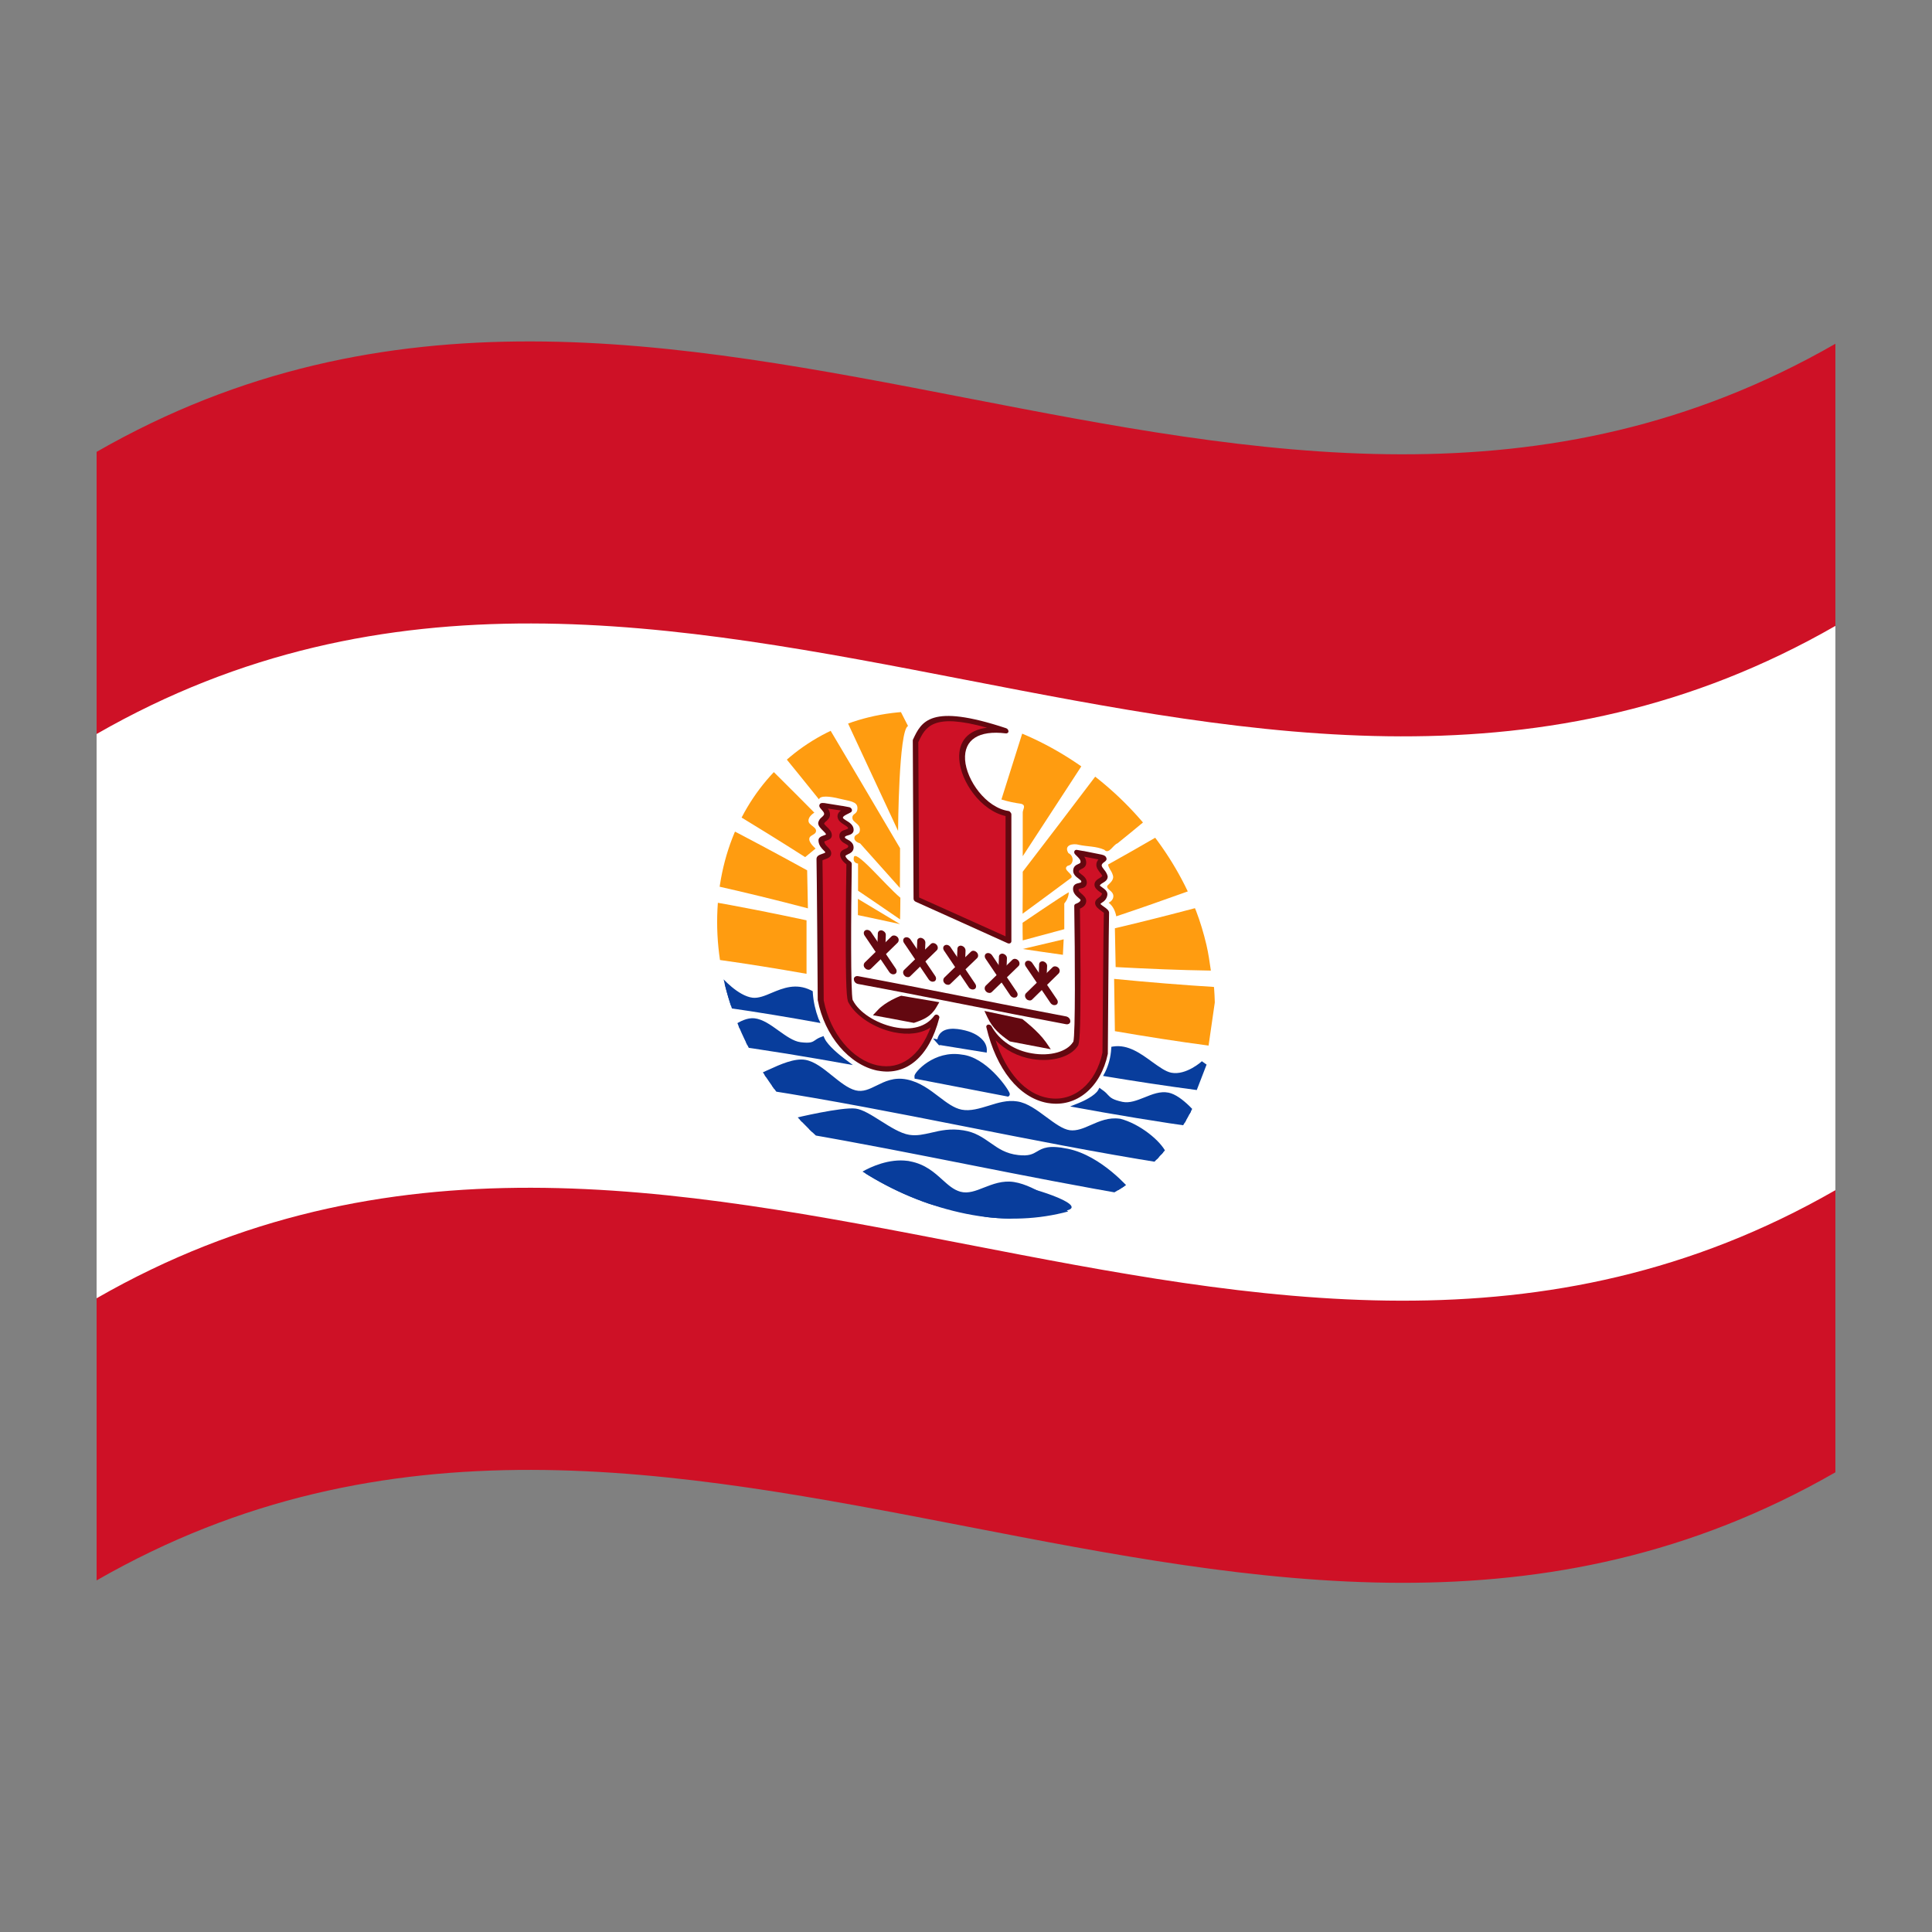 <?xml version="1.0" encoding="utf-8"?>
<!-- Generator: Adobe Illustrator 24.2.0, SVG Export Plug-In . SVG Version: 6.00 Build 0)  -->
<svg version="1.1" id="Layer_1" xmlns="http://www.w3.org/2000/svg" xmlns:xlink="http://www.w3.org/1999/xlink" x="0px" y="0px"
	 viewBox="0 0 1260 1260" style="enable-background:new 0 0 1260 1260;" xml:space="preserve">
<rect x="0" y="0" width="1260" height="1260" fill="#808080" stroke="none"/>
<style type="text/css">
	.st0{fill:#CE1126;}
	.st1{fill:#FFFFFF;}
	.st2{clip-path:url(#SVGID_2_);}
	.st3{fill:#FF9C10;}
	.st4{fill:#083D9C;}
	.st5{fill:#630810;}
</style>
<g>
	<path class="st0" d="M63,294.7v736c378-217.1,756,146.6,1134-70.5v-736C819,441.3,441,77.7,63,294.7z"/>
	<path class="st1" d="M63,846.7c378-217.1,756,146.6,1134-70.5v-368c-378,217-756-146.6-1134,70.5V846.7z"/>
	<g>
		<defs>
			<path id="SVGID_1_" d="M630,467.1c89.6,18.2,162.3,101.1,162.3,190.3c0,90-72.6,152.4-162.3,134.2S467.7,690.5,467.7,601.3
				C467.7,511.3,540.4,448.9,630,467.1z"/>
		</defs>
		<clipPath id="SVGID_2_">
			<use xlink:href="#SVGID_1_"  style="overflow:visible;"/>
		</clipPath>
		<g class="st2">
			<path class="st3" d="M559.5,596.8c9.2,1.9,18.4,3.9,27.5,5.9l0,0c-9.2-5.5-18.4-11-27.5-16.5V596.8z"/>
			<path class="st3" d="M556.8,559.6c-0.5,3.4,2.8,3.6,2.8,3.6v17.7c9.1,6.2,18.3,12.4,27.4,18.7c0.1-4.7,0.2-9.4,0.2-14.1
				C576.9,576.8,556.9,552.3,556.8,559.6z"/>
			<polygon class="st3" points="587,599.6 587,599.6 587,599.6 			"/>
			<path class="st3" d="M468.2,625.9L468.2,625.9c19.3,2.7,38.6,5.8,57.8,9.2v-34.9c-22-4.7-44.1-9.1-66.1-12.9
				C462.6,600.2,465.4,613.1,468.2,625.9z"/>
			<path class="st3" d="M466.3,535.6l-0.9,41.8l0,0c20.5,4.6,41,9.6,61.5,15l-0.5-24.8C506.4,556.6,486.4,545.9,466.3,535.6z"/>
			<path class="st3" d="M532.2,541.9c0.1-2.7-4.9-3.8-4.9-6.5c-0.3-3,3.8-5.4,3.8-5.4c-14.2-14.4-28.5-28.5-42.7-42.6
				c-3.5,14.1-7,28.1-10.6,42.2l0,0c15.8,9.6,31.5,19.3,47.3,29.4l6.8-5.6c0,0-4.3-3.6-4.1-6.2C527.8,544.4,532.1,544.7,532.2,541.9
				z"/>
			<polygon class="st3" points="788.2,681.9 788.2,681.9 788.2,681.9 			"/>
			<path class="st3" d="M726.6,638.4l0.5,34.1c20.4,3.5,40.7,6.7,61.1,9.4l5.5-38.1C771.3,642.4,749,640.6,726.6,638.4z"/>
			<polygon class="st3" points="789.7,632.9 789.7,632.9 789.7,632.9 			"/>
			<path class="st3" d="M780,593.9c-0.2-0.5-0.5-1.1-0.7-1.6c-17.4,4.6-34.8,9-52.2,13.1c0.2,8.4,0.3,16.8,0.5,25.3
				c20.7,1.1,41.4,2,62.1,2.3c-0.8-5.6-1.6-11.2-2.9-16.8C785,608.6,782.8,601.2,780,593.9z"/>
			<path class="st3" d="M754,546c-10.4,6-20.8,12-31.3,17.8c0.1,2.2,2.3,4.3,2.9,6.5c1.4,3.2-1.4,5.3-3.2,7.1
				c-1.4,1.7,1.7,3.2,2.7,4.5c2.3,2.7,0.3,5.9-2.1,6.8c2.9,2.2,4.4,5.6,5,8.9c15.6-5.2,31.2-10.7,46.8-16.3
				C769.2,568.9,762.2,557.1,754,546L754,546z"/>
			<path class="st3" d="M667,618.9c8.7,1.3,17.4,2.6,26.2,3.8l0.5-10.1C684.7,614.7,675.8,616.8,667,618.9L667,618.9z"/>
			<path class="st3" d="M667,613.3L667,613.3c9-2.4,18-4.8,27.1-7.3v-16.8c1.8-2.1,2.9-4.7,2.9-7.3c-5.3,3-30.1,19.9-30.1,19.9
				C666.9,605.7,666.9,609.5,667,613.3z"/>
			<polygon class="st3" points="506.3,487 506.3,487 506.3,487 			"/>
			<path class="st3" d="M506.3,487c0.5,0.5,27.8,34.2,27.8,34.3c0.8-2.6,7.1-2,13.5-0.4c6.4,1.6,11.6,1.7,11.6,6.1s-3.3,3.2-3.3,6.3
				s4.9,3.7,4.9,7.7s-3.5,2.5-3.6,5.6c0,2.5,3.7,3.4,3.7,3.4c8.7,9.7,17.4,19.4,26,29.1c0-8.6,0.1-17.3,0.1-25.9
				c-17.9-30.4-35.8-60.7-53.7-90.8C524.3,470.5,515.3,478.7,506.3,487z"/>
			<path class="st3" d="M549.3,463.6L549.3,463.6c0.4,1.2,36.4,78.2,36.4,78.3c0,0,0.4-66,6.5-68.4c-3.4-6.7-6.8-13.3-10.2-20
				C571.1,456.8,560.2,460.1,549.3,463.6z"/>
			<path class="st3" d="M666.7,478.3L666.7,478.3l-13.6,43.1c4.1,1.3,8.4,2.2,12.8,2.8c3.8,1,0.8,4,1.1,6.1l0,28.1
				c12.8-19.6,25.6-39.2,38.4-58.9c-8.8-5.9-18-11.2-27.6-16C674.1,481.6,670.4,479.9,666.7,478.3z"/>
			<path class="st3" d="M714.5,506.2L714.5,506.2c-15.8,20.9-31.7,41.7-47.5,62.3c0,9.1,0,18.2-0.1,27.4
				c10.6-7.8,21.2-15.5,31.7-23.4c2-2.4-6.4-5.3-2.2-7.9c3.8-0.5,4.4-6.3,0.4-8.2c-3.3-5.3,3-6.6,6.9-5.4c5.5,1.2,11.1,0.8,16.5,3.2
				c3,3.3,5.7-3.2,8.6-4.2c5.7-4.6,11.5-9.3,17.1-14C736.7,525.1,726.1,515.1,714.5,506.2z"/>
			<path class="st4" d="M626.1,779c-11.5-3.2-16.1-16.6-32.6-19.8c-0.5-0.1-1-0.2-1.5-0.3l0,0c-11.7-1.6-23.3,3.9-28.8,7
				c9.9,6,20.4,11.2,31.4,15.5c17.7,6.3,35.5,9.7,53.2,13.2c2.9,0.2,5.8,0.4,8.6,0.4c12.4-1.7,24.9-3.4,37.3-5.2
				c18.7-2.7-18-14.9-32.2-17.1S637.6,782.2,626.1,779z"/>
			<path class="st4" d="M661.4,770.9c-7.6-1.2-14,1.4-19.7,3.6c-5.3,2.1-10.3,4.1-15.4,2.7c-4.5-1.3-7.8-4.3-11.7-7.8
				c-5.2-4.7-11.1-10.1-21-12l-0.5-0.1c-0.4-0.1-0.8-0.2-1.2-0.2c-12-1.6-23.9,3.8-29.8,7.2l-2.6,1.5l3,1.8
				c10,6.1,20.7,11.4,31.8,15.8c17.6,6.2,35.5,9.8,52.8,13.1l0.4,0.1l0.6,0.1c3,0.2,5.9,0.4,8.6,0.4c13.8-1.9,27.6-3.8,41.4-5.8
				l-3.3-2.7C693.9,787.9,676,773.2,661.4,770.9z M655.8,793.1c-2.6-0.1-5.4-0.2-8.2-0.4l-0.2,0c-17.2-3.3-35-6.8-52.4-13
				c-9.7-3.8-19-8.3-27.9-13.5c6-3.1,15.5-6.7,25-5.4l0,0c0.3,0,0.6,0.1,0.9,0.2l0.5,0.1c8.6,1.6,13.8,6.3,18.7,10.8
				c4.2,3.8,8.1,7.4,13.7,8.9c6.3,1.8,11.9-0.4,17.7-2.8c5.5-2.2,11.2-4.5,17.8-3.4c9.8,1.5,21.7,9.6,27.5,13.9
				C678,790.1,666.9,791.6,655.8,793.1L655.8,793.1z"/>
			<path class="st4" d="M696.3,750.9c-21.6-4.4-15.6,5.9-32.1,4.1c-16.5-1.8-20.7-13.7-35.8-16.2c-15.1-2.5-23.9,4.6-35.4,2.9
				c-11.5-1.7-26.2-16-34.9-17.1c-8.7-1.1-39.9,6.3-39.9,6.3l6,6.3l0,0c70.7,12.1,141.4,28,212.1,40.1
				C736.3,777.4,717.9,755.3,696.3,750.9z"/>
			<path class="st4" d="M696.4,749.2c-12.5-2.6-16.4-0.4-20.1,1.8c-2.7,1.6-5.3,3.1-12.2,2.3c-8.1-0.9-13-4.3-18.1-7.9
				c-4.9-3.4-9.9-7-17.6-8.2c-8.5-1.4-15.1,0.1-21,1.5c-4.9,1.1-9.4,2.2-14.4,1.4c-5.7-0.9-12.3-5.1-18.8-9.2
				c-6-3.8-11.6-7.3-16.1-7.9c-8.9-1.2-39.3,6-40.6,6.4l-2.6,0.6l8.1,8.5l1.2-1.1c0,0.6,0,1.2,0,1.8
				c72.1,12.4,144.2,28.6,216.4,40.8l-2.9-3.5C736.8,775.5,718.5,753.7,696.4,749.2z M524.9,735.6l-3.3-3.5
				c7.7-1.8,29.8-6.6,36.7-5.7c3.6,0.5,8.9,3.8,14.4,7.3c6.8,4.3,13.9,8.9,20.5,9.8c5.6,0.9,10.5-0.3,15.7-1.5
				c5.8-1.3,11.8-2.7,19.6-1.4c6.8,1.1,11.2,4.2,15.8,7.5c5.4,3.8,10.9,7.7,20.1,8.7c8,0.9,11.1-0.9,14.2-2.7
				c3.4-1.9,6.5-3.8,17.8-1.5c15.4,3.1,29.3,15.8,35.4,22.1C662.8,762.9,593.8,747.5,524.9,735.6z"/>
			<path class="st4" d="M730.3,731.3c-12.9-1.7-22,9-32.6,7.5c-10.6-1.5-22.5-17-34.4-18.8c-11.9-1.8-24.3,7.7-36.3,5.4
				s-20.7-16.8-35.8-19.7c-15.1-2.9-22,10-33.5,7s-21.6-18-32.6-19.8c-11-1.8-29.4,11.2-33.1,9.8s4.6,7.3,5,6.1l0,0
				c87.2,13.5,174.5,34.3,261.7,48C762.9,751.6,745.9,735.3,730.3,731.3z"/>
			<path class="st4" d="M730.5,729.6h-0.1h-0.1c-7.3-1-13.2,1.6-18.9,4.1c-4.7,2.1-9.2,4-13.7,3.4s-9.8-4.5-15.2-8.5
				c-6.2-4.6-12.6-9.4-19.2-10.3c-6.3-1-12.5,0.9-18.5,2.8c-5.9,1.8-12,3.7-17.6,2.6c-5.1-1-9.8-4.6-14.8-8.4
				c-5.9-4.5-12.5-9.6-21-11.3s-14.5,1.4-19.8,4c-4.7,2.3-8.7,4.3-13.6,3.1c-5.1-1.3-10.3-5.6-15.3-9.6c-5.6-4.5-11.3-9.2-17.5-10.3
				c-7.1-1.2-16.4,3-23.8,6.4c-3.5,1.6-7.8,3.6-8.8,3.5c-2.5-1-3.1,0.7-3.1,0.9c-0.7,2.5,5.2,7.8,6.7,8.4c0.5,0.2,1.1,0.3,1.6,0.2
				c87,13.5,174.1,34.2,261.1,48l1,0.2l0.5-0.7c0.9-1.1,1.6-3.1,0.1-6.4C757,744,743.2,732.8,730.5,729.6z M497.1,706.9l-0.4-0.1
				c-0.9-0.8-1.8-1.6-2.5-2.4c2-0.4,4.8-1.6,9-3.6c6.7-3.1,15.8-7.2,21.9-6.2c5.1,0.9,10.1,5,15.5,9.3c5.3,4.4,10.9,8.9,17,10.5
				c6.1,1.6,10.9-0.8,15.9-3.2c5-2.5,10.4-5.1,17.7-3.7c7.5,1.4,13.4,6,19.2,10.4c5.4,4.2,10.5,8.1,16.6,9.3
				c6.5,1.3,13-0.7,19.3-2.6c5.7-1.7,11.6-3.5,17-2.7c5.5,0.8,11.5,5.3,17.3,9.5c5.9,4.4,11.5,8.6,17.2,9.3
				c5.5,0.8,10.3-1.3,15.5-3.6c5.2-2.3,10.7-4.7,17-3.9c11.3,3,23.9,13,26.8,19.5c0.3,0.7,0.5,1.4,0.5,2.2
				C670.8,741,583.9,720.3,497.1,706.9L497.1,706.9z"/>
			<path class="st4" d="M627.5,689.6c-18-3-30.1,12.3-29.2,12.5l0,0c19.5,3.7,38.9,7.5,58.4,11.3C657.1,713,643.6,691.4,627.5,689.6
				z"/>
			<path class="st4" d="M627.4,687.8c-18.2-3.1-31.1,11.6-31,13.9c0,0.6,0,1.2,0.1,1.8l1.8,0.3c19.7,3.8,39.4,7.6,59.2,11.4l0.5-0.4
				c0.3-0.2,0.9-0.9,0.3-2.2C656.5,708.6,642.9,689.5,627.4,687.8z M601.5,700.9c3.6-3.8,13.2-11.7,26.2-9.5c0.5,0.1,1,0.1,1.5,0.2
				c11,2.1,20.6,13.9,24.3,19.3C636.1,707.6,618.8,704.2,601.5,700.9L601.5,700.9z"/>
			<path class="st4" d="M762,714.3c-9.9-2-19.7,8.2-30.1,6s-8.9-4.7-14.1-8.3c-2.8,4.9-13.2,9-13.2,9c26.6,4.8,53.3,9.2,79.9,12.9
				l0,0C784.5,734.3,771.8,716.3,762,714.3z"/>
			<path class="st4" d="M785.3,732.2c-0.1-0.1-0.3-0.3-0.4-0.5c-3.4-4.3-13.9-17.3-22.8-19.1c-5.5-1.1-10.7,1.1-15.7,3.1
				c-4.8,1.9-9.7,3.9-14.4,2.9c-6.4-1.4-7.7-2.7-9.5-4.6c-1.1-1.3-2.4-2.4-3.9-3.4l-1.6-1.2l-0.8,1.5c-2.1,3.7-9.7,7.3-12.5,8.4
				l-5.8,2.3c28.8,5.3,57.5,10.1,86.3,14.1c0.1,0,0.2,0.1,0.3,0.1c0.2,0,0.5,0,0.7,0l1.2-0.3c0-1,0-2,0-3L785.3,732.2z M710.6,720.3
				c2.9-1.5,5.6-3.4,7.7-5.7c0.6,0.6,1.2,1.1,1.7,1.7c2.5,2.6,4.5,4.3,11.7,5.9c5.7,1.2,11.2-0.9,16.4-3.1c4.8-2,9.4-3.8,13.7-3
				c4.6,0.9,10.8,6.1,18.5,15.4C757.2,728.3,733.9,724.4,710.6,720.3z"/>
			<path class="st4" d="M536.3,678c-5.2,1.8-3.8,4.8-14.1,3.5c-10.3-1.3-20.2-14.6-30.1-15.6c-9.9-1-22.6,13.6-22.6,13.1l0,0
				c26.6,3.5,53.3,7.9,79.9,12.6C549.5,691.6,539.1,683.9,536.3,678z"/>
			<path class="st4" d="M537.9,677.5c-0.3-0.6-0.6-1.2-0.8-1.8l-1.6,0.6c-1.4,0.5-2.7,1.2-3.9,2.1c-1.8,1.2-3,2.1-9.5,1.3
				c-4.7-0.6-9.6-4.2-14.4-7.6c-5.1-3.7-10.3-7.4-15.7-8c-9-0.9-19.4,9.2-22.8,12.6l-0.4,0.4l-1.1-0.1c0,1,0,2,0,3l1.2,0.6
				c0.2,0.1,0.4,0.2,0.7,0.2c0.1,0,0.2,0,0.3,0c28.8,3.8,57.5,8.6,86.3,13.8c-1.9-1.5-3.9-2.9-5.8-4.4
				C547.7,688.2,540,681.9,537.9,677.5z M473.7,677.8c7.7-7.2,13.9-10.6,18.5-10.1c4.4,0.4,8.9,3.7,13.7,7.2
				c5.2,3.8,10.6,7.7,16.4,8.4c7.2,0.9,9.3-0.1,11.7-1.9c0.5-0.4,1.1-0.7,1.7-1.1c2.2,3.1,4.8,5.9,7.7,8.4
				C520.2,684.7,496.9,680.9,473.7,677.8L473.7,677.8z"/>
			<path class="st4" d="M491.1,652.5c-10.6-1.1-21.6-14.1-21.6-14.1l6,17.2l0,0c19,2.7,38,5.9,56.9,9.3c-2.3-5.6-3.7-11.5-4.1-17.4
				C513.6,640.1,501.7,653.7,491.1,652.5z"/>
			<path class="st4" d="M530.1,647.6c0-0.4,0-0.8-0.1-1.2l-1.2-0.6c-9.7-4.8-18.1-1.4-25.5,1.7c-4.4,1.9-8.6,3.6-12.4,3.2
				c-9.6-1.1-20.1-13.2-20.2-13.3l-3.1,1.4l6.4,18.4c20.4,2.9,40.7,6.3,61.1,10c-0.4-0.9-0.8-1.9-1.3-2.8
				C531.8,659,530.5,653.4,530.1,647.6z M476.8,654c-1-3-2.1-6-3.1-9.1c4.4,3.9,11,8.7,17.5,9.4c4.6,0.5,9.2-1.4,14-3.5
				c6.7-2.8,13.7-5.6,21.3-2.4c0.4,4.8,1.5,9.6,3.2,14.2C512.1,659.5,494.4,656.6,476.8,654L476.8,654z"/>
			<path class="st4" d="M763.8,701.4c-10.6-2-22.5-19.4-37.2-17.1c-0.3,5.5-1.7,11-4.1,16.1c19,3.1,38,6,56.9,8.6l0,0l6-15.5
				C785.4,693.4,774.4,703.5,763.8,701.4z"/>
			<path class="st4" d="M763.9,699.6c-3.7-0.7-7.9-3.8-12.4-7c-7.4-5.4-15.8-11.6-25.5-10.1l-1.2,0.2l-0.1,1.2
				c-0.3,5.3-1.6,10.5-4,15.4l-1.3,2.4c20.4,3.4,40.8,6.5,61.1,9.2c2.1-5.5,4.3-11.1,6.4-16.6l-3.1-2.2
				C784,692.1,773.5,701.5,763.9,699.6z M778.1,707c-17.6-2.4-35.3-5-52.9-7.9c1.7-4.2,2.8-8.6,3.1-13.1c7.7-0.6,14.6,4.5,21.3,9.4
				c4.9,3.6,9.4,6.9,14,7.8c6.5,1.3,13.1-1.6,17.5-4.3C780.3,701.6,779.2,704.3,778.1,707z"/>
			<path class="st4" d="M627,673.2c-15.1-2.9-13.8,7.1-14.2,6.5l0,0l28.9,4.7C641.7,684.5,642.2,676.2,627,673.2z"/>
			<path class="st4" d="M627,671.5c-6.3-1.2-14-1.1-15.7,6.3l-2.8-0.5l3.9,4.4l0.9-0.1l30.2,4.9c0-0.5,0.1-1.1,0.1-1.6
				c0-2.3-0.9-4.6-2.5-6.4C638.2,675.1,633.5,672.7,627,671.5z M615.1,678.4c0.8-2.2,3.2-5,11.9-3.3c5.3,1,9.2,2.9,11.3,5.3
				c0.5,0.6,0.9,1.3,1.2,2L615.1,678.4z"/>
			<path class="st0" d="M655.9,476.5c-47.7-15.9-53.3-5-58.8,6.8l0.4,103l0,0c20,9,40.1,18.1,60.1,27.1v-82.6
				C630.2,526.7,607.3,470.6,655.9,476.5z"/>
			<path class="st5" d="M657.7,528.9c-14.6-2.1-27.4-20-28.3-33.4c-0.8-13.1,8.9-19.4,26.6-17.2c0.8,0.1,1.6-0.4,1.7-1.1
				c0-0.1,0-0.2,0-0.2c0-0.9-0.6-1.8-1.6-2.1c-49.5-16.4-55.2-4.3-60.7,7.5c-0.1,0.2-0.1,0.4-0.1,0.7l0.5,103c0,0.8,0.5,1.6,1.4,2
				c20.1,9,40.1,18.1,60.1,27.1c0.1,0.1,0.3,0.1,0.5,0.1c0.4,0.1,0.8,0,1.1-0.2c0.5-0.3,0.7-0.8,0.7-1.3v-82.6c0-0.5-0.2-1-0.6-1.4
				C658.7,529.3,658.2,529,657.7,528.9z M655.9,610.7c-18.8-8.4-37.6-17-56.5-25.4c-0.2-33.8-0.3-67.5-0.5-101.3
				c4.7-10,9.4-19.3,44.8-9.4c-12.2,1.5-18.8,8.7-18.1,20.5c0.9,14.7,14.1,33.5,30.2,37.1V610.7z"/>
			<path class="st0" d="M554.8,653.1c-2.4-1.1-1-90-1-90s-3.9-2.4-4.1-5.2c-0.2-2.8,5.3-2.1,5.3-5.6s-5.6-3.2-5.7-6.7
				c0-3.4,6-1.9,5.7-5.1c-0.3-3.6-6.7-4.2-6.9-7.5c-0.2-2.6,4.6-4,5.9-5c-0.9-0.1-4.4-0.8-4.4-0.9l-10-1.6c-7.1-1.2,0.1,1.5,0,5.4
				c-0.1,2.6-3.6,3.7-3.9,5.9c-0.1,2.3,5.1,4.8,5.1,7.6c0.1,2.5-5.1,1.7-4.9,4.1c0.3,3.9,4.6,5.5,4.5,7.9c-0.1,2.3-5.7,2.2-5.7,4.1
				c0.2,3.7,0.8,91.8,0.8,91.8c9,46.2,60.9,67.3,75.6,11.2l0,0C597.9,681.8,562.9,669.1,554.8,653.1z"/>
			<path class="st5" d="M611.7,662c-0.7-0.5-1.6-0.4-2.2,0.2c0,0-0.1,0.1-0.1,0.1c-5.2,7.3-14.8,10-26.5,7.5s-22.7-9.6-26.6-17.3
				c0-0.1-0.1-0.2-0.2-0.2c-1.4-5.3-1.1-57-0.6-88.8c0-0.7-0.4-1.4-1.1-1.8c-1-0.6-2.9-2.2-3-3.5c0-0.3,1-0.7,1.5-1
				c1.5-0.7,3.8-1.7,3.8-4.5c0-3-2.5-4.4-4-5.2c-1.5-0.8-1.7-1.1-1.7-1.5s0.5-0.8,2-1.2c1.5-0.4,4-1.2,3.7-4
				c-0.2-2.8-2.8-4.5-4.7-5.6c-1.3-0.8-2.2-1.4-2.3-1.9c-0.1-1,2.6-2.2,3.6-2.7c0.6-0.3,1.1-0.6,1.7-0.9c0.6-0.5,0.8-1.3,0.5-1.9
				c-0.3-0.7-1-1.3-1.8-1.4c-0.7-0.1-3.8-0.7-4.2-0.8l-0.2,0c-3.3-0.5-6.7-1.1-10-1.6c-2.2-0.4-4.2-0.7-4.8,0.7
				c-0.6,1.3,0.5,2.4,1.3,3.3s1.7,1.9,1.7,2.8c0,0.7-0.8,1.5-1.6,2.2c-1.2,0.9-2,2.2-2.3,3.6c-0.1,2,1.6,3.6,3,5
				c0.9,0.9,2.1,2,2.1,2.6c-0.5,0.3-1,0.6-1.6,0.7c-1.4,0.5-3.5,1.2-3.3,3.5c0.2,2.9,2,4.8,3.3,6.1c0.5,0.4,0.9,0.9,1.2,1.4
				c-0.2,0.3-1.5,0.8-2.2,1c-1.7,0.6-3.6,1.3-3.6,3.3c0.2,3.6,0.8,90.8,0.8,91.7c0,0.1,0,0.2,0,0.3c4.5,23.4,20.5,42.2,38.8,46
				l0.7,0.1c18.4,3.4,33.2-9.2,39.7-34.2C612.9,663.4,612.5,662.5,611.7,662z M555.3,651.5L555.3,651.5z M555.3,651.5L555.3,651.5z
				 M572.4,694.8c-16.5-3.4-31-20.8-35.2-42.4c0-5.4-0.6-85.2-0.8-91.3c0.5-0.3,1.1-0.5,1.6-0.7c1.8-0.6,4-1.4,4.1-3.7
				c0.1-1.9-1.3-3.3-2.4-4.4s-2-2.1-2.1-3.5c0.4-0.2,0.9-0.4,1.4-0.6c1.4-0.5,3.6-1.2,3.5-3.6c-0.1-2.4-1.9-4.1-3.4-5.5
				c-0.6-0.6-1.2-1.2-1.7-1.9c0.3-0.6,0.8-1.2,1.4-1.6c1.1-1,2.5-2.3,2.5-4.3c0-1.4-0.5-2.8-1.4-4l8.6,1.3c-1.5,0.9-2.4,2.4-2.3,4
				c0.2,2.7,2.7,4.2,4.4,5.3c1.7,1.1,2.5,1.6,2.5,2.3c0,0.3-0.5,0.5-1.7,0.9c-1.6,0.5-4,1.2-4,4.1c0,2.9,2.6,4.4,4.1,5.2
				c1.5,0.8,1.7,1.1,1.7,1.5c0,0.8-0.7,1.2-2.1,1.8c-1.4,0.6-3.4,1.5-3.2,3.9c0.2,2.7,2.6,5,4.1,6.1c-0.1,4.7-0.4,24.2-0.4,43.5
				c-0.1,37.9,0.6,44.9,1.8,46.7c4.7,8.7,16.7,16.6,29.5,19.3c9.5,2,17.9,0.9,24-3.1C599.9,688.8,587.4,697.9,572.4,694.8z"/>
			<polygon class="st0" points="645.2,670.1 645.2,670.1 645.2,670.1 			"/>
			<path class="st0" d="M715.9,589.3c-0.1-2.4,4.2-2.5,4.5-6.3c0.2-2.3-5-3.3-4.9-5.8c0.1-2.8,5.2-3.5,5.1-5.8
				c-0.3-2.3-3.9-4.6-3.9-7.2c-0.1-4,7.1-4.2,0-5.4l-10-2c0,0-3.4-0.5-4.2-0.7c1.3,1.4,4.2,3.7,4,6.4c-0.2,3.2-4.6,2-4.9,5.5
				c-0.3,3.1,5.2,3.8,5.3,7.3c-0.1,3.5-5.4,1.2-5.4,4.7s5.1,4.7,5,7.5c-0.2,2.7-4.1,3.7-4.1,3.7s1.4,89.4-1,89.6
				c-8.2,13.1-43.1,12.7-56.2-10.7c14.7,61.9,66.6,60.2,75.6,16.8c0,0,0.6-87.9,0.8-91.5C721.6,593.6,716,591.7,715.9,589.3z"/>
			<path class="st5" d="M719.9,591.3c-0.8-0.5-1.5-1.1-2.2-1.7c0-0.2,0.7-0.8,1.2-1.1c1.9-1.1,3.1-3,3.3-5c0.2-2.3-1.9-3.7-3.3-4.7
				c-0.6-0.4-1.1-0.8-1.6-1.2c0-0.6,1.2-1.4,2.1-1.9c1.5-0.9,3.1-2,3-4.2c-0.4-1.6-1.2-3-2.3-4.3c-0.8-1-1.6-2-1.6-2.8
				c0-0.9,0.9-1.7,1.7-2.2c0.8-0.6,1.9-1.4,1.3-2.8c-0.6-1.7-2.7-2-4.8-2.4c-3.3-0.7-6.7-1.3-10-2h-0.2c-0.4-0.1-3.3-0.5-4-0.7
				c-0.7-0.2-1.5,0.1-1.8,0.8c-0.3,0.7-0.1,1.5,0.5,2.1c0.2,0.3,0.5,0.5,0.9,0.9c1.5,1.5,2.7,2.7,2.6,4c0,0.7-0.4,0.9-1.5,1.4
				c-1.3,0.6-3.1,1.4-3.3,4.1c-0.2,2.6,2,4.3,3.4,5.3c1.4,1.1,1.9,1.5,1.9,2s-0.2,0.7-1.6,1c-1.4,0.3-3.8,0.8-3.8,3.8
				c0,2.8,2.1,4.6,3.5,5.8c0.7,0.6,1.5,1.2,1.4,1.5c-0.1,1.2-2.1,2.1-3,2.4c-0.7,0.2-1.1,0.8-1.1,1.4c0.5,32,0.8,83.8-0.6,88.6
				c-0.1,0.1-0.1,0.1-0.2,0.2c-3.9,6.3-14.9,9.4-26.6,7.4c-11.5-1.8-21.3-8.3-26.5-17.6c-0.4-0.8-1.3-1.3-2.3-1.2
				c-0.9,0.2-1.4,1.1-1.1,1.8c0,0,0,0,0,0c6.5,27.5,21.3,45.9,39.7,49.3l0.7,0.1c18.3,3,34.2-10.2,38.8-32.1c0-0.1,0-0.2,0-0.3
				c0-0.9,0.6-87.9,0.8-91.5C723.5,593.8,721.6,592.5,719.9,591.3z M700.9,679.1L700.9,679.1z M700.9,679.1L700.9,679.1z
				 M700.9,679.1L700.9,679.1z M719,686.5c-4.2,20.1-18.7,32.4-35.2,29.6c-15-2.4-27.5-16.4-34.5-37.7c6.2,6.4,14.7,10.8,24,12.3
				c12.8,2.1,24.8-1.4,29.5-8.4c1.3-1.3,1.9-8.1,1.9-46c-0.1-19.4-0.3-38.9-0.4-43.7c1.5-0.6,3.9-2,4.1-4.7c0.2-2.3-1.7-3.8-3-5
				c-1.3-1.1-2-1.8-2-2.6c0-0.5,0.1-0.6,1.5-0.9c1.5-0.3,3.8-0.8,3.9-3.8c0-2.7-2.2-4.4-3.7-5.5c-1.3-1-1.6-1.3-1.6-1.6
				c0.1-0.9,0.5-1.1,1.7-1.7c1.2-0.6,3-1.4,3.2-3.8c0.1-1.5-0.4-3.1-1.3-4.3l9.3,1.8c-0.9,1-1.4,2.2-1.4,3.5c0,2,1.4,3.8,2.5,5.2
				c0.6,0.6,1,1.3,1.4,2.1c-0.5,0.5-1.1,1-1.7,1.3c-1.5,0.9-3.4,2.1-3.4,4.3c-0.1,2.2,2.1,3.8,3.5,4.8c0.5,0.3,0.9,0.7,1.4,1
				c-0.2,1.3-1.1,2-2.1,2.7c-1,0.8-2.4,1.7-2.4,3.6c0.1,2.3,2.3,3.8,4.1,5.1c0.6,0.4,1.1,0.8,1.6,1.2
				C719.6,602.3,719.1,681.1,719,686.5L719,686.5z"/>
			<path class="st5" d="M574.7,660.5c6.9,1.3,13.8,2.6,20.7,3.9c5-1.7,9.6-3.4,12.9-9c-6.6-1.1-13.2-2.2-19.7-3.3
				C578.6,650.4,579.3,655.7,574.7,660.5z"/>
			<polygon class="st5" points="595.3,664.5 595.3,664.5 595.3,664.5 			"/>
			<path class="st5" d="M587.1,649.6c-0.4,0.1-9.7,3.8-14.5,9l-3.3,3.5c8.9,1.6,17.8,3.3,26.7,5l0.6-0.2c5.6-1.9,10.5-3.9,14-9.9
				l2-3.4c-8.3-1.4-16.6-2.8-24.8-4.2L587.1,649.6z M603.3,657.2c-2.3,2.3-5.2,3.4-8.6,4.6l-13.8-2.6c2.6-1.7,5.4-3.1,8.3-4.4
				L603.3,657.2z"/>
			<polygon class="st5" points="659.1,676.8 659.1,676.8 659.1,676.8 			"/>
			<path class="st5" d="M666,667c-6.6-1.4-13.2-2.8-19.7-4.2c3.2,6.8,7.8,10.3,12.9,14c6.9,1.3,13.8,2.6,20.7,3.9
				C675.2,674.1,666,667,666,667z"/>
			<path class="st5" d="M667.4,665.1l-0.6-0.5c-8.3-1.8-16.6-3.5-24.8-5.3c0.7,1.4,1.3,2.8,2,4.2c3.5,7.4,8.4,11.3,14,15.3l0.6,0.4
				c8.9,1.7,17.8,3.4,26.7,5.1l-3.3-4.8C677,672.5,667.8,665.4,667.4,665.1z M659.8,674.3c-3.4-2.5-6.3-4.7-8.6-7.9
				c4.7,1,9.4,2,14,3c2.9,2.4,5.7,4.9,8.3,7.5L659.8,674.3z"/>
			<path class="st5" d="M559.5,639.2c45.3,8.4,90.6,17.8,135.9,26.3"/>
			<path class="st5" d="M695.4,662.9c-45.3-8.5-90.6-17.9-135.9-26.3l0,0c-1.2-0.2-2.3,0.4-2.6,1.5c0,0.2-0.1,0.4,0,0.6
				c0,1.4,1.1,2.7,2.6,3c45.3,8.4,90.6,17.8,135.9,26.3l0,0c1.2,0.2,2.3-0.4,2.6-1.5c0-0.2,0.1-0.4,0-0.6
				C698,664.6,697,663.3,695.4,662.9z"/>
			<path class="st5" d="M565.9,609.1l16.1,23.8"/>
			<path class="st5" d="M568.1,607.9c-0.9-1.3-2.5-1.8-3.7-1.2c-1.2,0.6-1.4,2.2-0.5,3.5c5.4,7.9,10.7,15.8,16.1,23.8
				c0.5,0.7,1.2,1.2,2.1,1.4c0.5,0.1,1.1,0,1.6-0.2c1.2-0.6,1.4-2.2,0.5-3.5C578.8,623.7,573.4,615.8,568.1,607.9z"/>
			<path class="st5" d="M565.9,629.8c5.8-5.7,11.6-11.4,17.5-17.1"/>
			<path class="st5" d="M581.4,610.7c-5.8,5.7-11.6,11.4-17.5,17.1c-0.9,1.1-0.8,2.7,0.4,3.7c0.4,0.5,1,0.8,1.7,0.9
				c0.7,0.2,1.5-0.1,2-0.6c5.8-5.7,11.6-11.4,17.5-17.1c0.9-1.1,0.8-2.7-0.3-3.7C584,609.9,582.3,609.8,581.4,610.7z"/>
			<path class="st5" d="M575.1,609.4l-0.5,12.7"/>
			<path class="st5" d="M575.2,606.8c-1.1-0.3-2.3,0.3-2.6,1.4c-0.1,0.2-0.1,0.4-0.1,0.6l-0.5,12.7c0,1.4,1,2.7,2.5,3.1h0.1
				c1.2,0.2,2.3-0.4,2.6-1.5c0-0.2,0.1-0.3,0-0.5l0.5-12.7C577.8,608.5,576.8,607.3,575.2,606.8z"/>
			<path class="st5" d="M591.7,613.9l16.1,23.8"/>
			<path class="st5" d="M593.8,612.7c-0.9-1.3-2.5-1.8-3.7-1.2c-1.2,0.6-1.4,2.2-0.5,3.5c5.4,7.9,10.7,15.9,16.1,23.8
				c0.5,0.7,1.2,1.2,2.1,1.4c0.5,0.1,1.1,0,1.6-0.2c1.2-0.6,1.4-2.2,0.5-3.5L593.8,612.7z"/>
			<path class="st5" d="M591.7,634.6l17.4-17"/>
			<path class="st5" d="M607.1,615.6c-5.8,5.7-11.6,11.3-17.5,17c-0.9,0.9-0.8,2.6,0.3,3.7c0.4,0.5,1,0.8,1.7,0.9
				c0.7,0.2,1.5,0,2-0.5l17.4-17c0.9-0.9,0.8-2.6-0.3-3.7C609.6,614.9,608,614.7,607.1,615.6z"/>
			<path class="st5" d="M600.8,614.3c-0.2,4.3-0.3,8.5-0.5,12.7"/>
			<path class="st5" d="M600.9,611.7c-1.1-0.3-2.3,0.3-2.6,1.3c-0.1,0.2-0.1,0.4-0.1,0.6l-0.5,12.7c0,1.4,1,2.7,2.5,3.1h0.1
				c1.2,0.2,2.3-0.4,2.6-1.4c0-0.2,0.1-0.4,0.1-0.5l0.5-12.7C603.5,613.4,602.5,612.1,600.9,611.7z"/>
			<path class="st5" d="M617.8,618.9c5.4,8,10.7,15.9,16.1,23.9"/>
			<path class="st5" d="M619.9,617.7c-0.9-1.3-2.5-1.9-3.7-1.2c-1.2,0.6-1.4,2.2-0.5,3.5c5.4,8,10.7,15.9,16.1,23.9
				c0.4,0.7,1.2,1.2,2.1,1.4c0.5,0.1,1.1,0,1.6-0.2c1.2-0.6,1.4-2.2,0.5-3.5L619.9,617.7z"/>
			<path class="st5" d="M617.8,639.6l17.5-16.9"/>
			<path class="st5" d="M633.2,620.7l-17.4,16.9c-0.9,1.1-0.8,2.7,0.3,3.7c0.4,0.5,1,0.8,1.7,0.9c0.7,0.2,1.5,0,2-0.5l17.5-16.9
				c0.9-0.9,0.8-2.6-0.3-3.7C635.8,619.9,634.2,619.7,633.2,620.7z"/>
			<path class="st5" d="M627,619.3l-0.5,12.7"/>
			<path class="st5" d="M627.1,616.8c-1.1-0.3-2.3,0.3-2.6,1.4c-0.1,0.2-0.1,0.4-0.1,0.6l-0.5,12.7c0,1.4,1,2.7,2.5,3.2h0.1
				c1.1,0.2,2.3-0.4,2.6-1.4c0.1-0.2,0.1-0.4,0.1-0.6l0.5-12.7C629.7,618.5,628.7,617.2,627.1,616.8z"/>
			<path class="st5" d="M644.9,624.1L661,648"/>
			<path class="st5" d="M647,623c-0.9-1.3-2.5-1.8-3.7-1.2c-1.2,0.6-1.4,2.2-0.5,3.5l16.1,23.9c0.5,0.7,1.2,1.2,2.1,1.4
				c0.5,0.1,1.1,0,1.6-0.2c1.2-0.6,1.4-2.2,0.5-3.5L647,623z"/>
			<path class="st5" d="M644.9,644.9l17.5-17"/>
			<path class="st5" d="M660.3,625.9c-5.8,5.7-11.6,11.3-17.5,17c-0.9,1.1-0.8,2.7,0.3,3.7c0.4,0.5,1,0.8,1.7,0.9
				c0.7,0.2,1.5,0,2-0.5c5.8-5.6,11.6-11.3,17.5-17c0.9-0.9,0.8-2.6-0.3-3.7S661.3,625,660.3,625.9z"/>
			<path class="st5" d="M654.1,624.6l-0.5,12.7"/>
			<path class="st5" d="M654.2,622c-1.1-0.3-2.3,0.3-2.6,1.3c-0.1,0.2-0.1,0.4-0.1,0.6l-0.5,12.7c0,1.4,1,2.7,2.5,3.1h0.1
				c1.2,0.2,2.3-0.4,2.6-1.5c0-0.2,0.1-0.3,0-0.5l0.5-12.7C656.8,623.7,655.7,622.4,654.2,622z"/>
			<path class="st5" d="M671.1,629.1c5.4,7.9,10.7,15.9,16.1,23.8"/>
			<path class="st5" d="M673.2,628c-0.9-1.3-2.5-1.8-3.7-1.2c-1.2,0.6-1.4,2.2-0.5,3.5c5.4,7.9,10.7,15.9,16.1,23.8
				c0.5,0.7,1.2,1.2,2.1,1.4c0.5,0.1,1.1,0,1.6-0.2c1.2-0.6,1.4-2.2,0.5-3.5C683.9,643.9,678.6,635.9,673.2,628z"/>
			<path class="st5" d="M671.1,649.9l17.4-17"/>
			<path class="st5" d="M686.5,630.8c-5.8,5.7-11.6,11.4-17.4,17c-0.9,0.9-0.8,2.6,0.3,3.7c0.4,0.5,1,0.8,1.7,0.9
				c0.7,0.2,1.5,0,2-0.5c5.8-5.7,11.6-11.4,17.4-17.1c0.9-1.1,0.8-2.7-0.3-3.7C689.1,630.1,687.4,629.9,686.5,630.8z"/>
			<path class="st5" d="M680.3,629.5c-0.1,4.2-0.3,8.5-0.4,12.7"/>
			<path class="st5" d="M680.4,627c-1.1-0.3-2.3,0.3-2.6,1.4c-0.1,0.2-0.1,0.4-0.1,0.6l-0.5,12.7c0,1.4,1,2.7,2.5,3.1h0.1
				c1.2,0.2,2.3-0.4,2.6-1.5c0-0.2,0.1-0.3,0-0.5c0.1-4.2,0.3-8.5,0.5-12.7C683,628.7,681.9,627.4,680.4,627z"/>
		</g>
	</g>
</g>
</svg>
